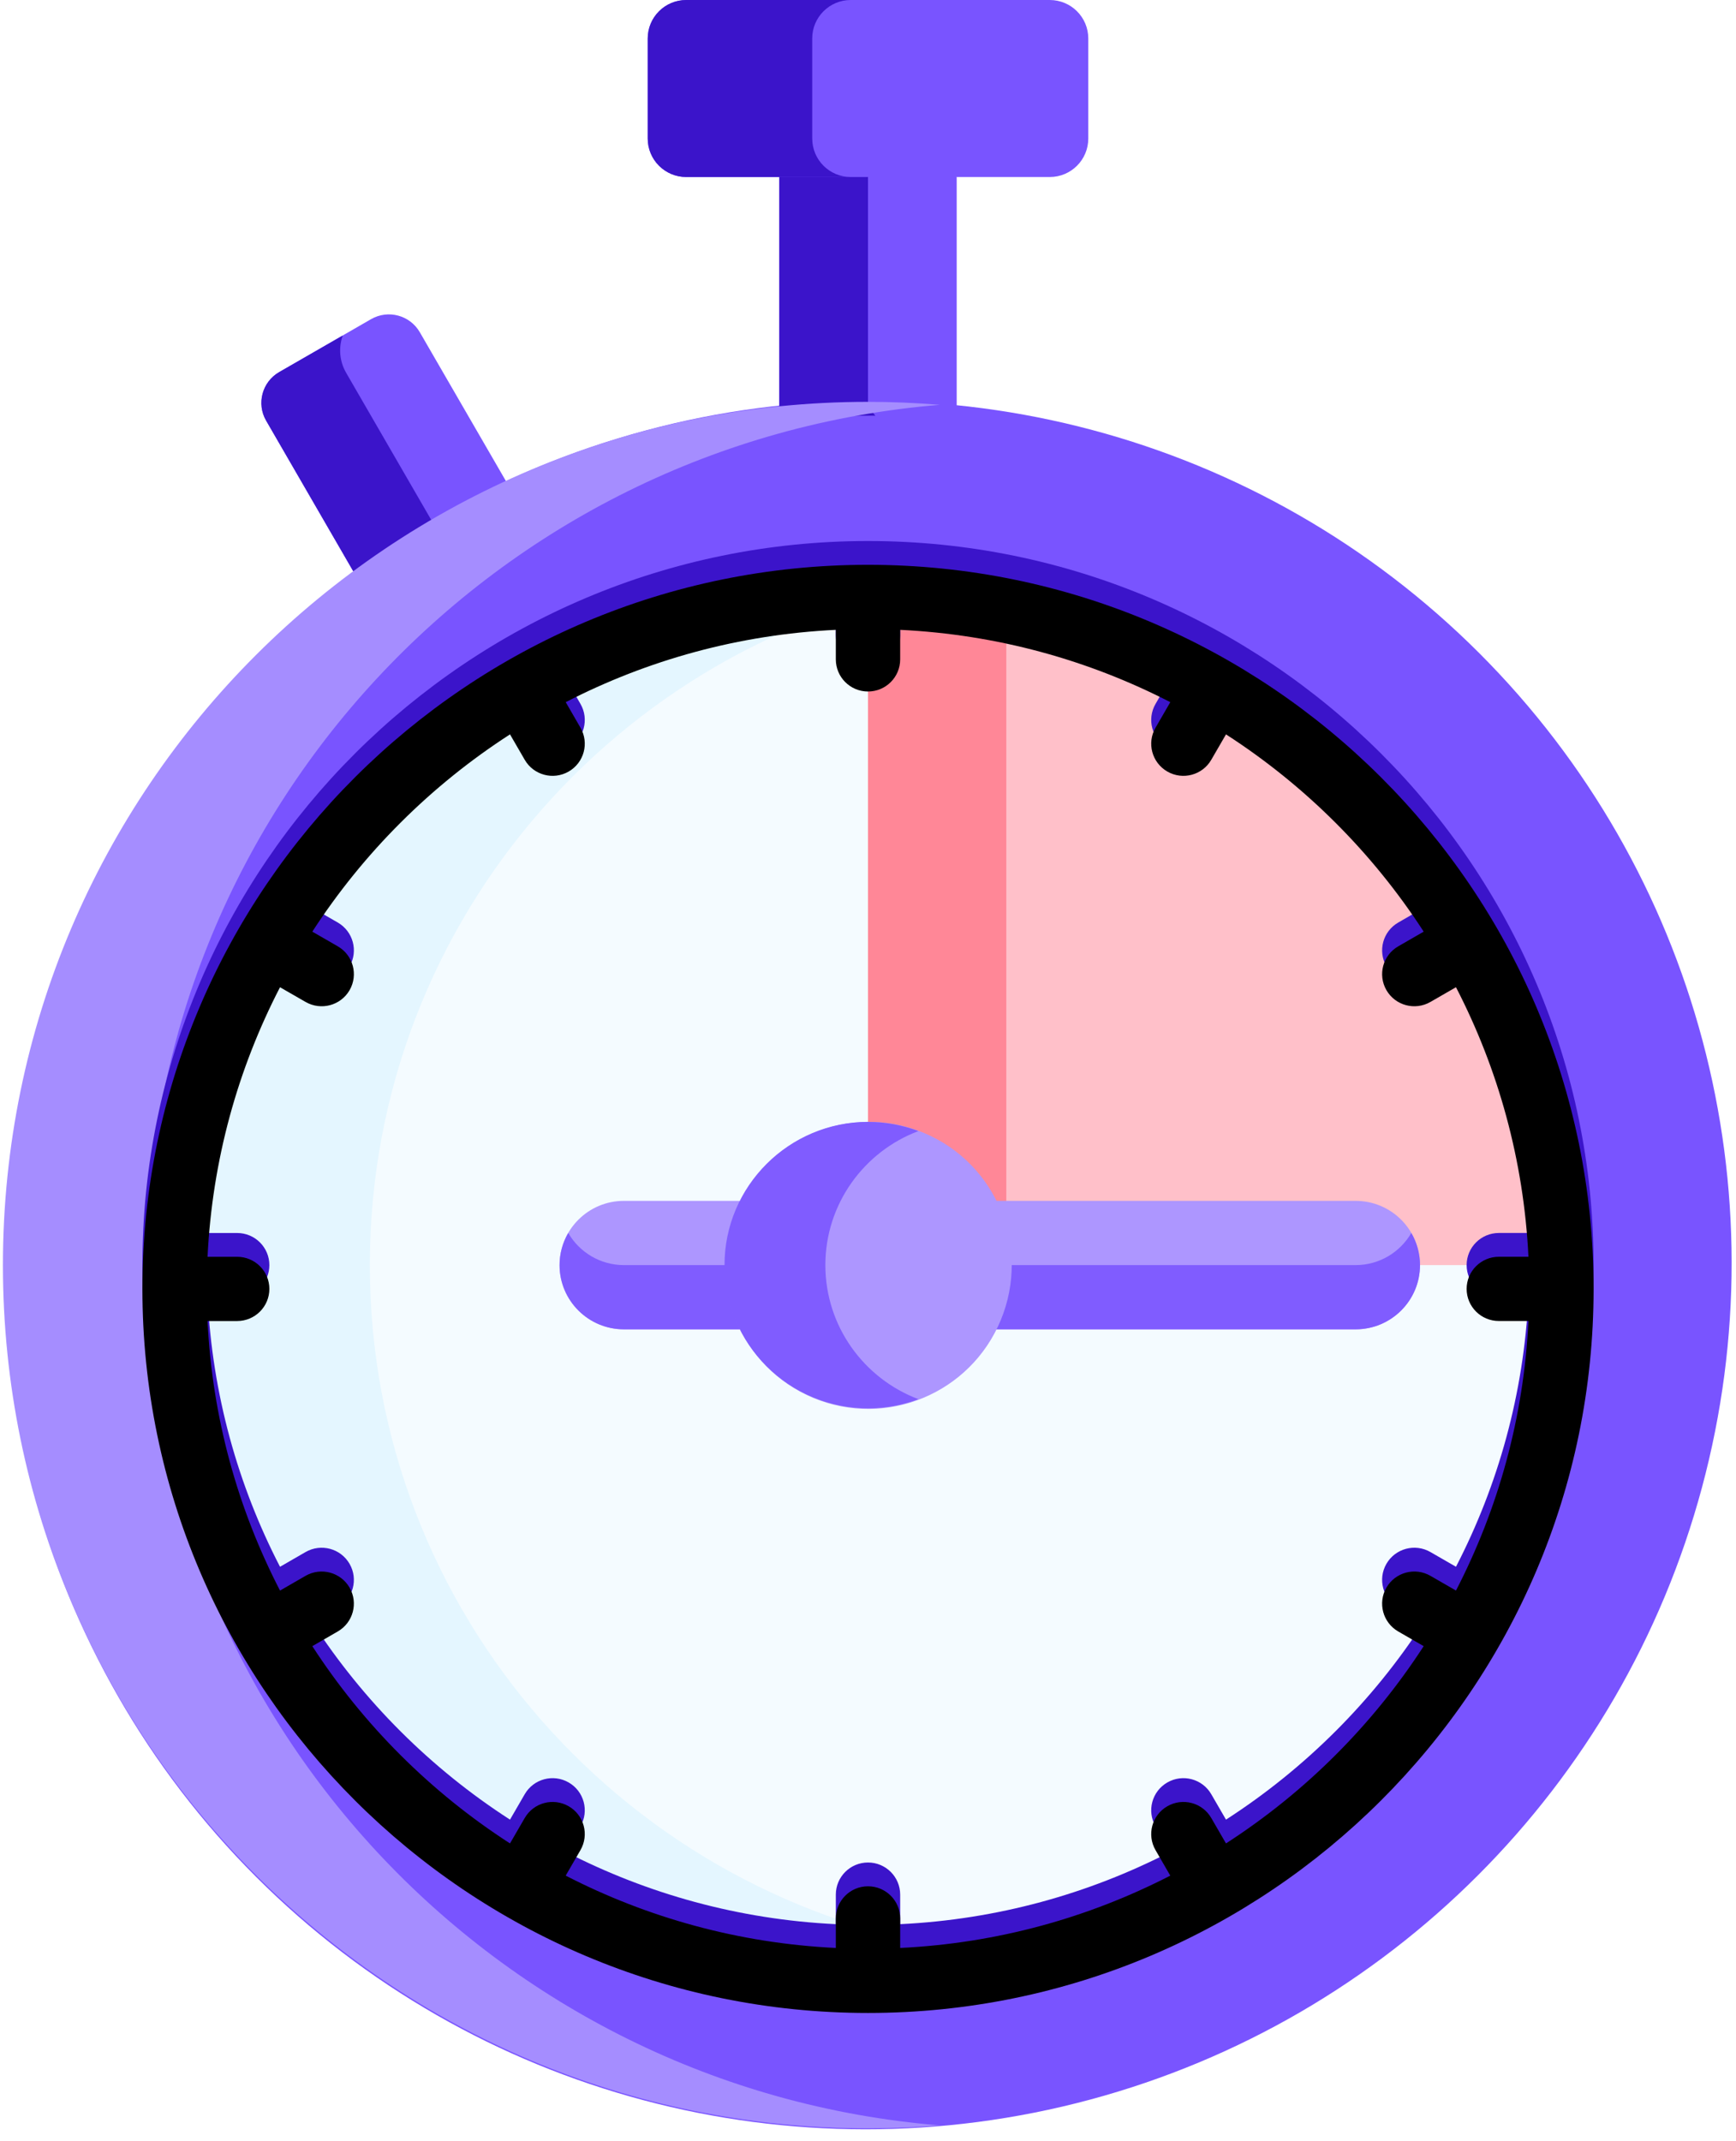 <svg xmlns="http://www.w3.org/2000/svg" xmlns:xlink="http://www.w3.org/1999/xlink" width="73" height="90" viewBox="0 0 73 90">
    <defs>
        <filter id="a4gogdwmlb" width="106.6%" height="106.6%" x="-3.3%" y="-3.3%" filterUnits="objectBoundingBox">
            <feGaussianBlur in="SourceAlpha" result="shadowBlurInner1" stdDeviation="1.5"/>
            <feOffset dy="1" in="shadowBlurInner1" result="shadowOffsetInner1"/>
            <feComposite in="shadowOffsetInner1" in2="SourceAlpha" k2="-1" k3="1" operator="arithmetic" result="shadowInnerInner1"/>
            <feColorMatrix in="shadowInnerInner1" values="0 0 0 0 0 0 0 0 0 0 0 0 0 0 0 0 0 0 0.5 0"/>
        </filter>
        <path id="lqiklf4bba" d="M41.5 22.741c-16.824 0-30.512 13.654-30.512 30.436S24.676 83.613 41.5 83.613c16.824 0 30.512-13.653 30.512-30.436 0-16.782-13.688-30.436-30.512-30.436zm15.054 53.745l-.619-1.068c-.373-.646-1.201-.867-1.848-.494-.648.372-.87 1.198-.496 1.844l.62 1.072c-3.433 1.768-7.282 2.844-11.358 3.04v-1.242c0-.746-.606-1.35-1.353-1.35s-1.353.604-1.353 1.35v1.242c-4.076-.196-7.925-1.272-11.359-3.04l.62-1.072c.375-.646.153-1.472-.495-1.844-.647-.373-1.475-.152-1.848.494l-.619 1.068c-3.325-2.144-6.164-4.976-8.313-8.292l1.07-.617c.648-.373.87-1.199.496-1.844-.374-.646-1.201-.867-1.849-.495l-1.075.62c-1.772-3.426-2.85-7.265-3.047-11.33h1.245c.748 0 1.354-.605 1.354-1.35 0-.746-.606-1.35-1.354-1.35h-1.245c.197-4.067 1.275-7.905 3.047-11.33l1.075.618c.648.373 1.476.152 1.85-.494.373-.646.151-1.471-.496-1.844l-1.071-.617c2.15-3.316 4.988-6.148 8.313-8.292l.619 1.068c.373.646 1.201.867 1.848.494.648-.373.87-1.198.496-1.844l-.62-1.072c3.433-1.769 7.282-2.844 11.358-3.04v1.242c0 .746.606 1.35 1.353 1.35s1.353-.604 1.353-1.35v-1.242c4.076.196 7.925 1.271 11.359 3.04l-.62 1.072c-.375.646-.153 1.471.495 1.844.647.373 1.475.152 1.848-.494l.619-1.068c3.325 2.144 6.164 4.976 8.313 8.292l-1.07.617c-.648.373-.87 1.198-.496 1.844.374.646 1.202.867 1.849.494l1.075-.619c1.772 3.426 2.85 7.264 3.047 11.33h-1.245c-.748 0-1.354.605-1.354 1.35 0 .746.606 1.35 1.354 1.35h1.245c-.197 4.066-1.275 7.905-3.047 11.33l-1.075-.619c-.648-.373-1.476-.151-1.85.495-.373.645-.151 1.471.496 1.844l1.071.617c-2.15 3.316-4.988 6.148-8.313 8.292z"/>
    </defs>
    <g fill="none" fill-rule="evenodd">
        <g>
            <g transform="translate(-151 -254) translate(136 254)">
                <ellipse cx="51.49" cy="53.176" fill="#7954FF" rx="36.371" ry="36.281" transform="rotate(-45 51.49 53.176)"/>
                <g transform="translate(10)">
                    <path fill="#7954FF" d="M22.652 13.963c-.414-.715-1.33-.96-2.048-.548l-3.863 2.225c-.717.413-.963 1.328-.549 2.043l3.663 6.33.614.078 5.803-3.348v-.526l-3.62-6.254z"/>
                    <path fill="#3B14CA" d="M19.556 15.67c-.288-.495-.321-1.067-.143-1.568L16.74 15.64c-.717.413-.963 1.327-.549 2.042l3.663 6.33.614.079 2.969-1.713-3.882-6.708z"/>
                    <path fill="#7954FF" d="M44.823 7.1L38.124 7.1 37.77 7.441 37.77 17.08 38.079 17.473 44.665 17.473 45.23 17.08 45.23 7.441z"/>
                    <path fill="#3B14CA" d="M41.5 7.441L41.854 7.1 38.124 7.1 37.77 7.441 37.77 17.08 38.079 17.473 41.808 17.473 41.5 17.08z"/>
                    <path fill="#A58DFF" d="M11.157 53.177c0-19.026 14.681-34.63 33.36-36.16-.995-.082-2-.126-3.017-.126-20.09 0-36.377 16.246-36.377 36.286 0 20.04 16.287 36.286 36.377 36.286 1.016 0 2.022-.043 3.017-.125-18.679-1.53-33.36-17.134-33.36-36.16z"/>
                    <ellipse cx="41.49" cy="53.176" fill="#F4FBFF" rx="29.154" ry="29.081" transform="rotate(-45 41.49 53.176)"/>
                    <path fill="#E4F6FF" d="M20.552 53.177c0-14.648 10.913-26.8 25.053-28.796-1.341-.19-2.712-.29-4.105-.29-16.078 0-29.158 13.048-29.158 29.086 0 16.038 13.08 29.086 29.158 29.086 1.393 0 2.764-.1 4.105-.29-14.14-1.996-25.053-14.148-25.053-28.796z"/>
                    <path fill="#7954FF" d="M49.143 0H33.857c-.895 0-1.62.724-1.62 1.617v4.207c0 .893.725 1.617 1.62 1.617h15.286c.895 0 1.62-.724 1.62-1.617V1.617c0-.893-.725-1.617-1.62-1.617z"/>
                    <path fill="#3B14CA" d="M39.154 5.824V1.617C39.154.724 39.88 0 40.775 0h-6.917c-.896 0-1.621.724-1.621 1.617v4.207c0 .893.725 1.617 1.62 1.617h6.918c-.895 0-1.62-.724-1.62-1.617z"/>
                    <path fill="#FFC0C9" d="M41.5 24.091v23.067l.414.557 4.285 3.33h15.565l2.39 1.485.558.647h5.947c0-16.038-13.081-29.086-29.159-29.086z"/>
                    <path fill="#FF8797" d="M47.316 24.673c-1.88-.38-3.825-.582-5.816-.582v23.067l.414.557 4.285 3.33h1.117V24.673z"/>
                    <path fill="#AD96FF" d="M36.11 50.477h-4.873c-1.495 0-2.707 1.209-2.707 2.7s1.212 2.7 2.707 2.7h4.873l.27-.572v-4.35l-.27-.478zM62.005 50.477H46.89l-.465.358v4.17l.465.872h15.115c1.495 0 2.707-1.209 2.707-2.7s-1.212-2.7-2.707-2.7z"/>
                    <path fill="#805CFF" d="M31.237 53.177c-1.001 0-1.874-.544-2.342-1.35-.23.398-.365.858-.365 1.35 0 1.491 1.212 2.7 2.707 2.7h4.873l.27-.572v-2.7l-.27.572h-4.873zM62.005 53.177H46.89l-.465-.872v2.7l.465.872h15.115c1.495 0 2.707-1.209 2.707-2.7 0-.492-.135-.952-.365-1.35-.469.806-1.341 1.35-2.342 1.35z"/>
                    <g>
                        <use fill="#3B14CA" xlink:href="#lqiklf4bba"/>
                        <use fill="#000" filter="url(#a4gogdwmlb)" xlink:href="#lqiklf4bba"/>
                    </g>
                    <ellipse cx="41.521" cy="53.189" fill="#AD96FF" rx="6.035" ry="6.02" transform="rotate(-67.486 41.52 53.189)"/>
                    <path fill="#805CFF" d="M39.707 53.177c0-2.575 1.63-4.776 3.913-5.634-.66-.248-1.374-.385-2.12-.385-3.327 0-6.034 2.7-6.034 6.02 0 3.318 2.707 6.018 6.034 6.018.746 0 1.46-.136 2.12-.384-2.284-.859-3.913-3.06-3.913-5.635z"/>
                </g>
            </g>
        </g>
    </g>
</svg>
